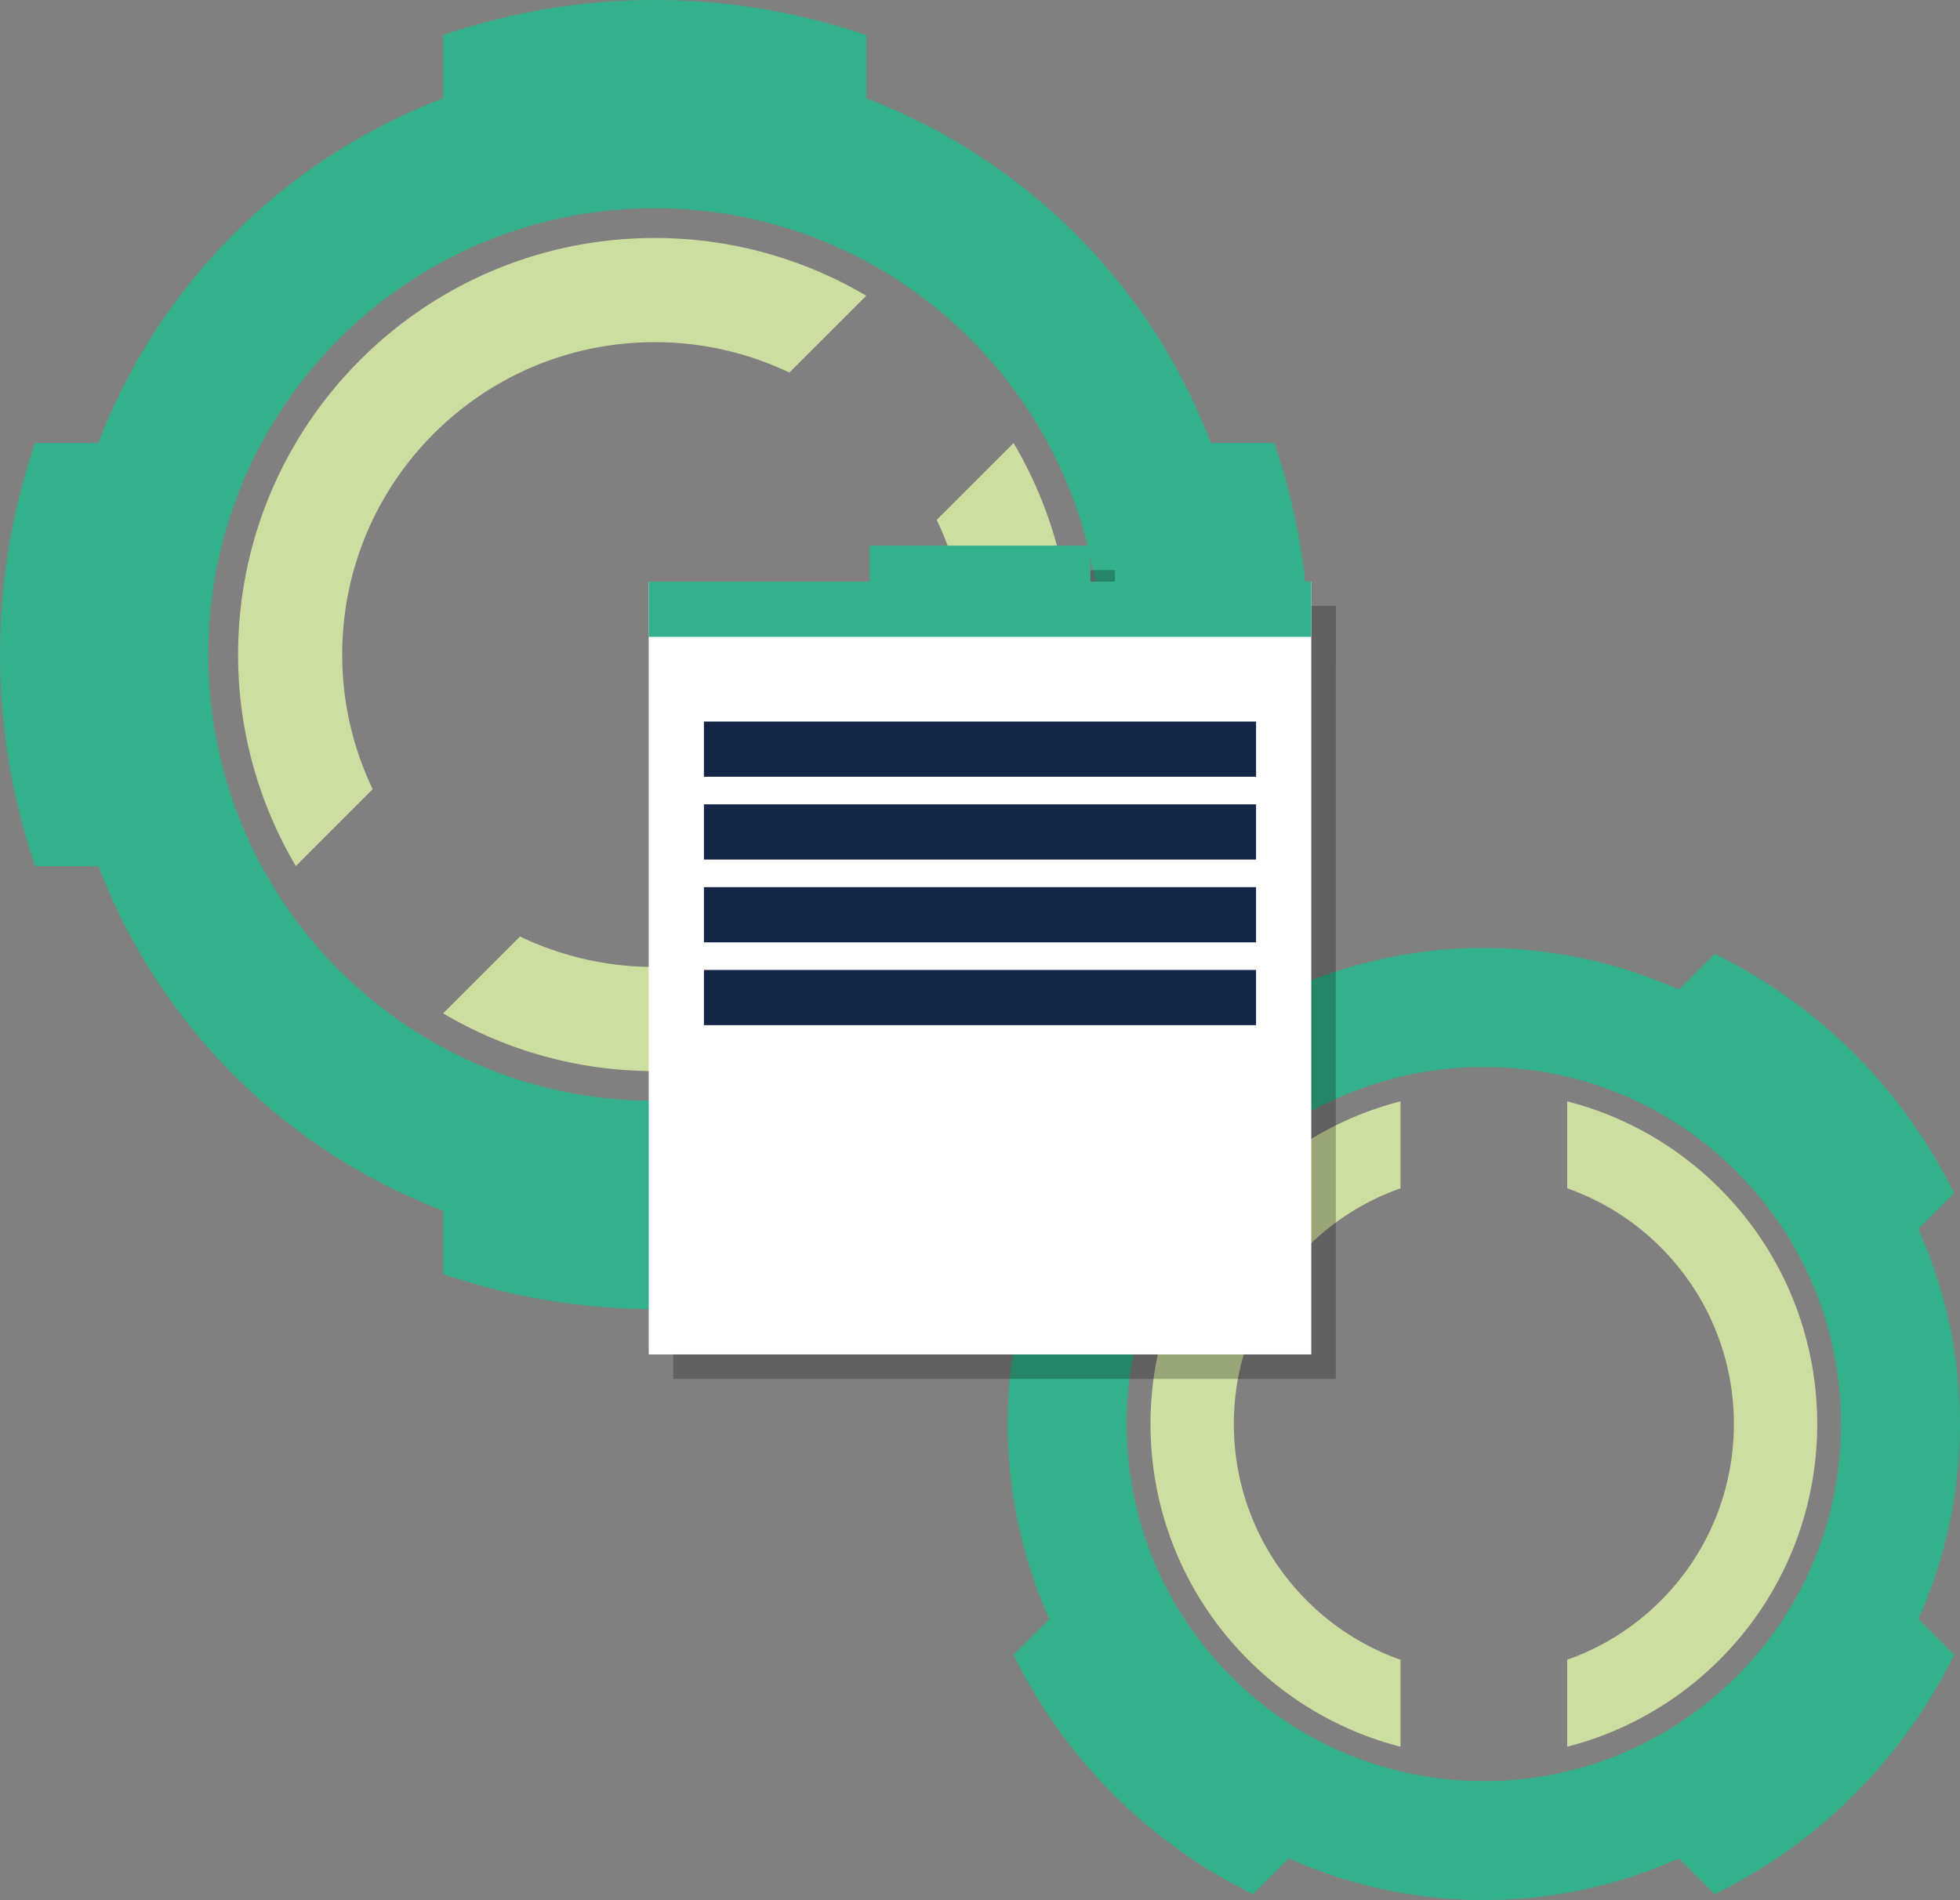 <svg id="Layer_1" data-name="Layer 1" xmlns="http://www.w3.org/2000/svg" viewBox="0 0 2062.64 2000"><rect x="0" y="0" width="2062.64" height="2000" fill="#808080" stroke="none"/><defs><style>.cls-1{fill:#ccdea0;}.cls-2{fill:#33b08c;}.cls-3{opacity:0.25;}.cls-4{fill:#fff;}.cls-5{fill:#152547;}</style></defs><path class="cls-1" d="M392.21,830.72A327.35,327.35,0,0,1,360.14,689c0-181.61,147.23-328.83,328.83-328.83A327.57,327.57,0,0,1,830.73,392.2l80.89-80.89A436.22,436.22,0,0,0,689,250.53c-242.14,0-438.43,196.3-438.43,438.44a436.31,436.31,0,0,0,60.77,222.65Z"/><path class="cls-1" d="M985.74,547.22A327.49,327.49,0,0,1,1017.8,689c0,181.61-147.22,328.83-328.83,328.83a327.49,327.49,0,0,1-141.75-32.06l-80.9,80.89A436.32,436.32,0,0,0,689,1127.41c242.14,0,438.44-196.3,438.44-438.44a436.22,436.22,0,0,0-60.78-222.65Z"/><path class="cls-2" d="M1377.94,689a686.41,686.41,0,0,0-37-222.76h-66.58A628,628,0,0,0,911.73,103.56V37a689.42,689.42,0,0,0-445.52,0v66.58A628.05,628.05,0,0,0,103.56,466.21H37a689.3,689.3,0,0,0,0,445.51h66.58a628,628,0,0,0,362.65,362.66V1341a689.42,689.42,0,0,0,445.52,0v-66.58a628.06,628.06,0,0,0,362.66-362.66H1341A686.34,686.34,0,0,0,1377.94,689ZM689,1158.73c-259.44,0-469.75-210.32-469.75-469.76S429.53,219.22,689,219.22,1158.73,429.53,1158.73,689,948.41,1158.73,689,1158.73Z"/><path class="cls-1" d="M1473.86,1747.05a262,262,0,0,1-98.35-62.07c-102.75-102.75-102.75-269.35,0-372.1a261.9,261.9,0,0,1,98.35-62.07v-91.54a349.11,349.11,0,0,0-160.37,91.59c-137,137-137,359.14,0,496.14a349.11,349.11,0,0,0,160.37,91.59Z"/><path class="cls-1" d="M1649.27,1250.81a261.9,261.9,0,0,1,98.35,62.07c102.75,102.75,102.75,269.35,0,372.1a262,262,0,0,1-98.35,62.07v91.54A349.11,349.11,0,0,0,1809.64,1747c137-137,137-359.14,0-496.14a349.16,349.16,0,0,0-160.37-91.59Z"/><path class="cls-2" d="M2018.83,1293.73l37.67-37.67A551.58,551.58,0,0,0,1804.43,1004l-37.67,37.67a502.55,502.55,0,0,0-410.39,0L1318.7,1004a551.67,551.67,0,0,0-252.08,252.07l37.67,37.68a502.57,502.57,0,0,0,0,410.38l-37.67,37.67a551.63,551.63,0,0,0,252.08,252.08l37.67-37.67a502.55,502.55,0,0,0,410.39,0l37.67,37.67a551.63,551.63,0,0,0,252.08-252.08l-37.67-37.67A502.51,502.51,0,0,0,2018.83,1293.73Zm-723.06,471c-146.79-146.79-146.79-384.79,0-531.58s384.79-146.79,531.59,0,146.79,384.79,0,531.58S1442.57,1911.51,1295.77,1764.72Z"/><g class="cls-3"><rect x="708.48" y="638" width="697.25" height="813.46"/><rect x="766.58" y="785.28" width="581.04" height="58.1"/><rect x="766.58" y="872.44" width="581.04" height="58.1"/><rect x="766.58" y="959.6" width="581.04" height="58.1"/><rect x="766.58" y="1046.75" width="581.04" height="58.1"/><polygon points="1173.31 638 1173.31 600.11 940.89 600.11 940.89 638 708.48 638 708.48 696.1 1405.73 696.1 1405.73 638 1173.31 638"/></g><rect class="cls-4" x="682.69" y="612.21" width="697.25" height="813.46"/><rect class="cls-5" x="740.8" y="759.5" width="581.04" height="58.1"/><rect class="cls-5" x="740.8" y="846.66" width="581.04" height="58.1"/><rect class="cls-5" x="740.8" y="933.81" width="581.04" height="58.1"/><rect class="cls-5" x="740.8" y="1020.97" width="581.04" height="58.1"/><polygon class="cls-2" points="1147.53 612.21 1147.53 574.33 915.11 574.33 915.11 612.21 682.69 612.21 682.69 670.32 1379.94 670.32 1379.94 612.21 1147.53 612.21"/></svg>
